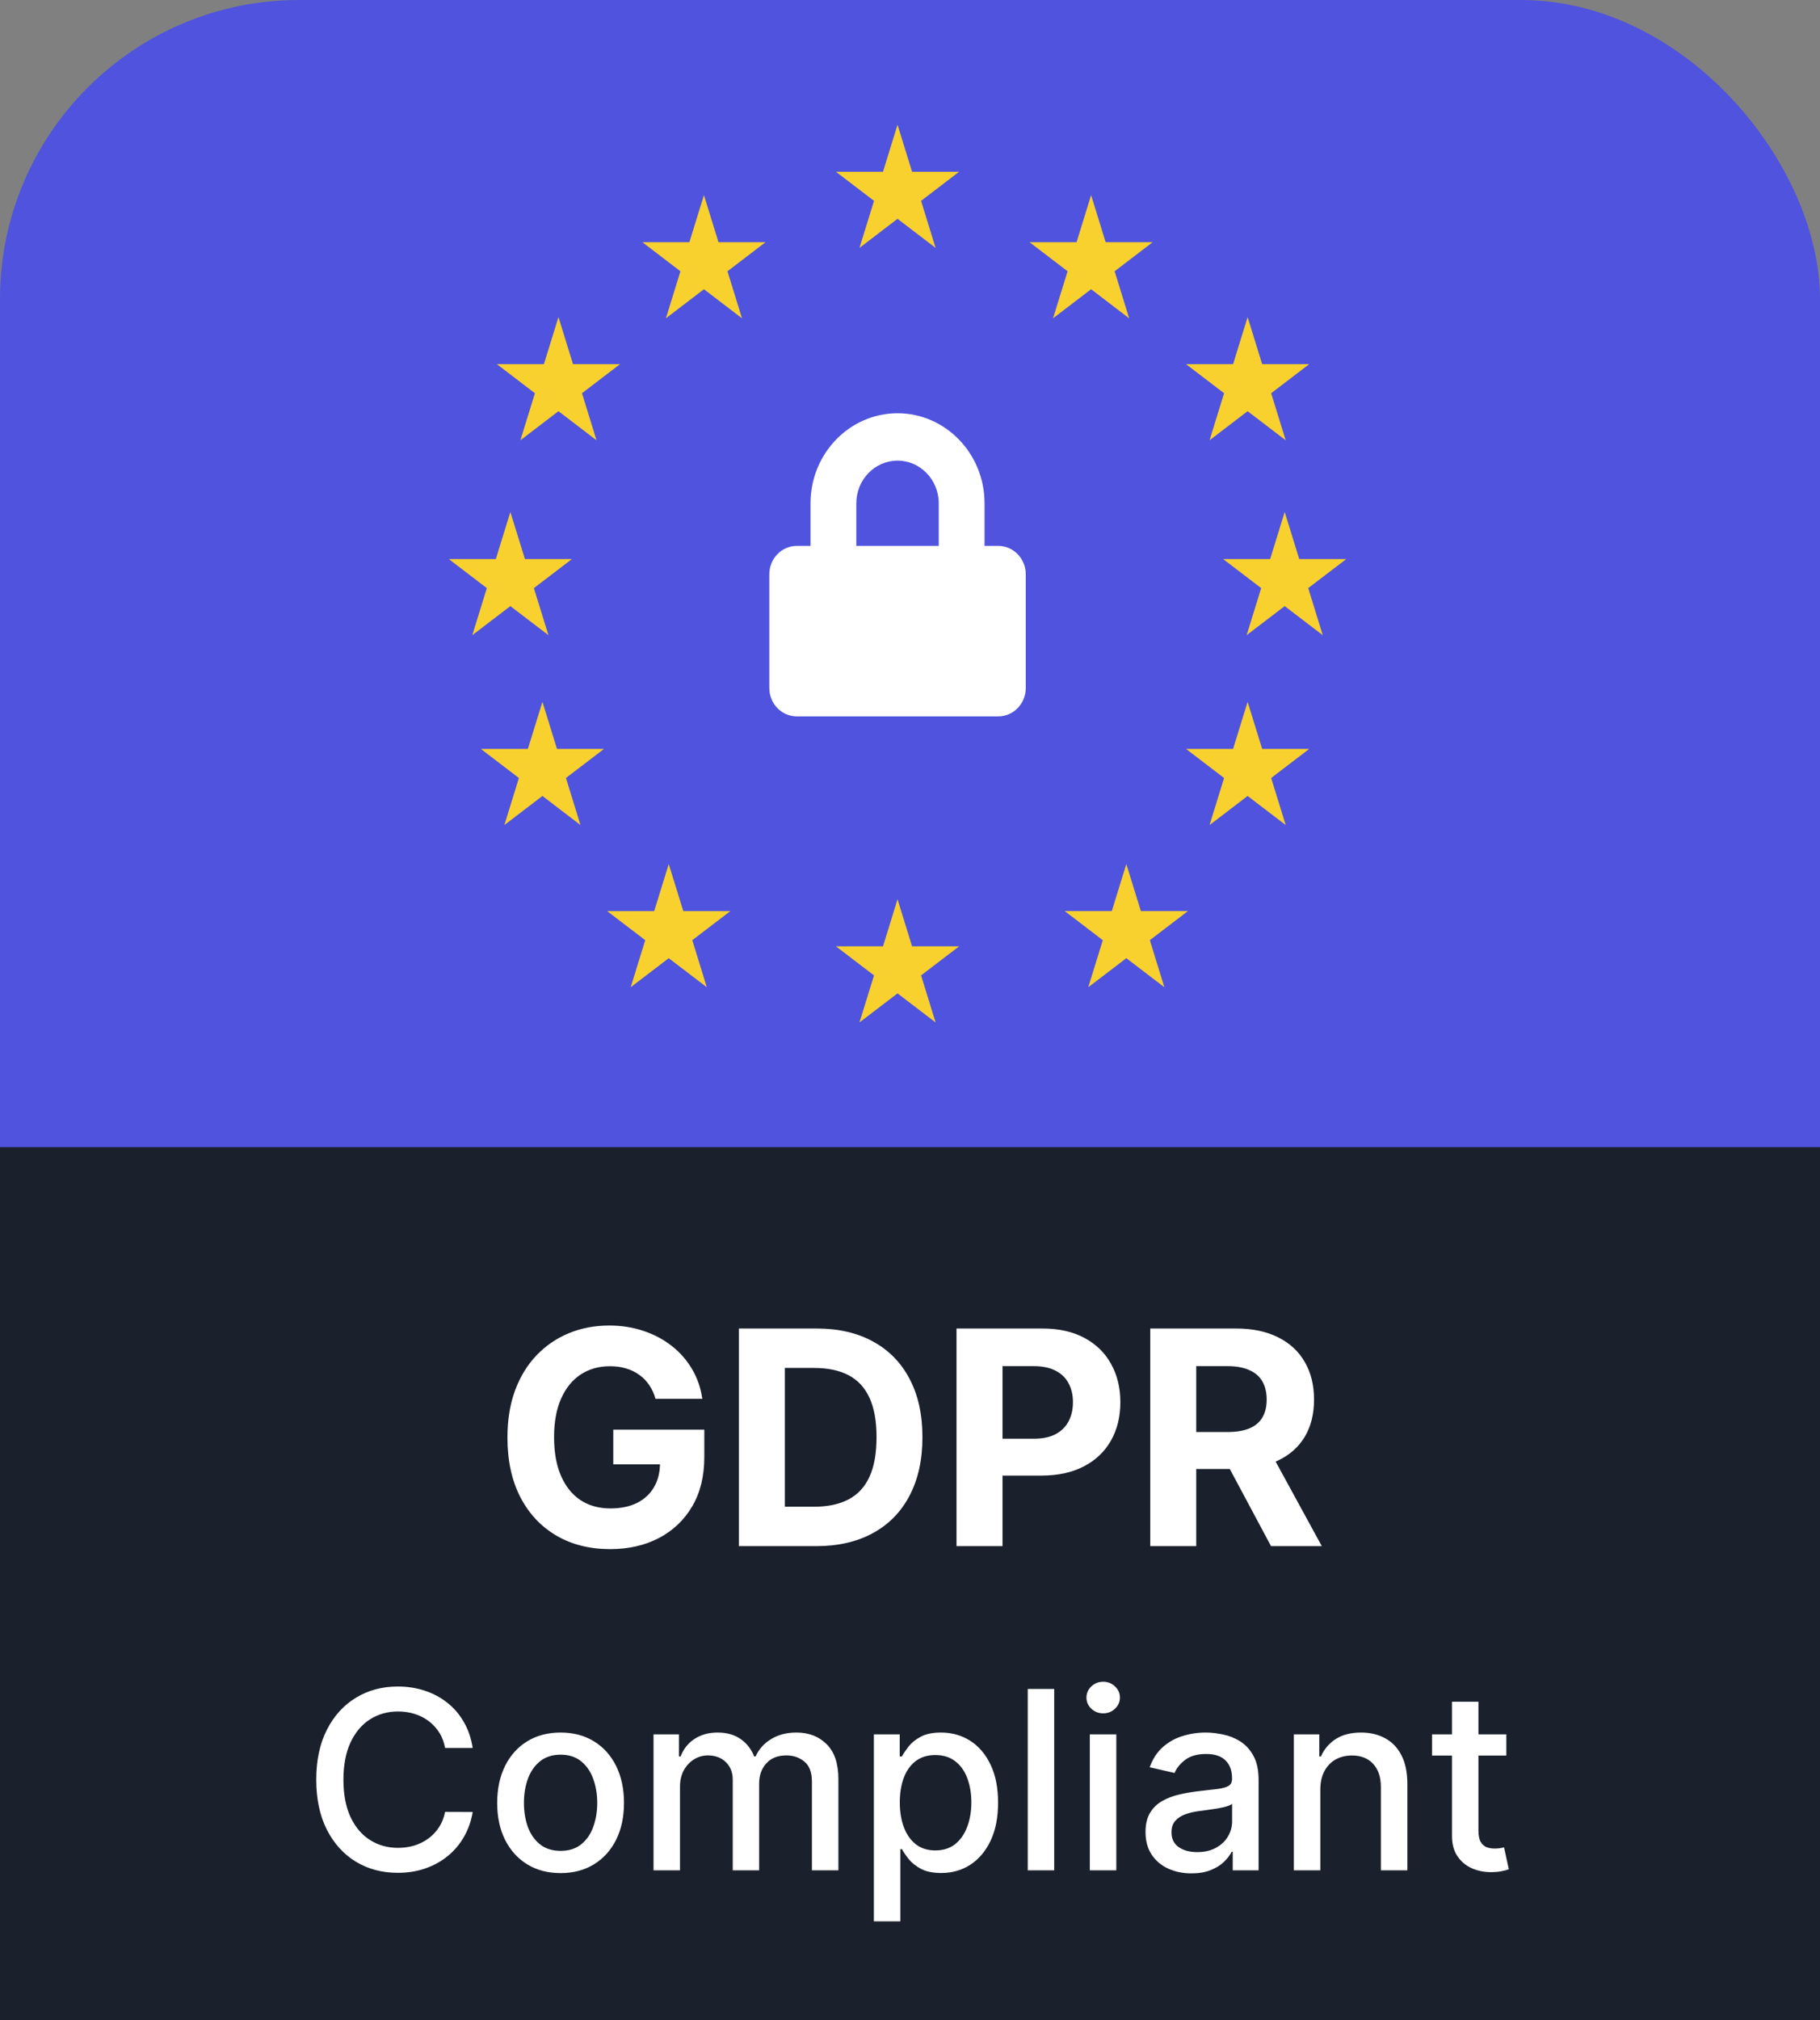 <svg width="73" height="81" viewBox="0 0 73 81" fill="none" xmlns="http://www.w3.org/2000/svg">
<rect x="0" y="0" width="73" height="81" fill="#808080" stroke="none"/>
<rect width="73" height="81" rx="12" fill="#4F53DE"/>
<rect width="73" height="35" transform="translate(0 46)" fill="#1A202C"/>
<g clip-path="url(#clip0_182_100)">
<path fill-rule="evenodd" clip-rule="evenodd" d="M39.49 21.89H40.041C40.649 21.89 41.143 22.4 41.143 23.029V27.588C41.143 28.217 40.649 28.727 40.041 28.727H31.959C31.351 28.727 30.857 28.217 30.857 27.588V23.029C30.857 22.4 31.351 21.89 31.959 21.89H32.51V20.18C32.51 18.191 34.076 16.571 36 16.571C37.924 16.571 39.49 18.191 39.49 20.18V21.89ZM34.347 20.18V21.89H37.653V20.18C37.653 19.238 36.911 18.471 36 18.471C35.088 18.471 34.347 19.238 34.347 20.18Z" fill="white"/>
<path d="M36 5L36.583 6.887H38.471L36.944 8.054L37.527 9.941L36 8.774L34.473 9.941L35.057 8.054L33.529 6.887H35.417L36 5Z" fill="#F8D12E"/>
<path d="M36 36.059L36.583 37.947H38.471L36.944 39.113L37.527 41L36 39.834L34.473 41L35.057 39.113L33.529 37.947H35.417L36 36.059Z" fill="#F8D12E"/>
<path d="M43.764 7.823L44.347 9.711H46.235L44.708 10.878L45.291 12.765L43.764 11.598L42.237 12.765L42.821 10.878L41.294 9.711H43.182L43.764 7.823Z" fill="#F8D12E"/>
<path d="M50.042 28.143L50.625 30.031H52.513L50.986 31.197L51.569 33.084L50.042 31.918L48.515 33.084L49.098 31.197L47.571 30.031H49.459L50.042 28.143Z" fill="#F8D12E"/>
<path d="M51.529 20.529L52.112 22.417H54L52.473 23.583L53.056 25.471L51.529 24.305L50.002 25.471L50.586 23.583L49.059 22.417H50.946L51.529 20.529Z" fill="#F8D12E"/>
<path d="M20.471 20.529L21.054 22.417H22.941L21.414 23.583L21.998 25.471L20.471 24.305L18.944 25.471L19.527 23.583L18 22.417H19.888L20.471 20.529Z" fill="#F8D12E"/>
<path d="M21.757 28.143L22.34 30.031H24.227L22.7 31.197L23.283 33.084L21.757 31.918L20.23 33.084L20.813 31.197L19.286 30.031H21.173L21.757 28.143Z" fill="#F8D12E"/>
<path d="M50.042 12.714L50.625 14.602H52.513L50.986 15.768L51.569 17.655L50.042 16.489L48.515 17.655L49.098 15.768L47.571 14.602H49.459L50.042 12.714Z" fill="#F8D12E"/>
<path d="M22.4 12.714L22.983 14.602H24.87L23.343 15.768L23.926 17.655L22.4 16.489L20.873 17.655L21.456 15.768L19.929 14.602H21.816L22.4 12.714Z" fill="#F8D12E"/>
<path d="M45.177 34.647L45.76 36.534H47.647L46.12 37.701L46.703 39.588L45.177 38.422L43.65 39.588L44.233 37.701L42.706 36.534H44.594L45.177 34.647Z" fill="#F8D12E"/>
<path d="M28.235 7.823L28.818 9.711H30.706L29.179 10.878L29.762 12.765L28.235 11.598L26.709 12.765L27.292 10.878L25.765 9.711H27.652L28.235 7.823Z" fill="#F8D12E"/>
<path d="M26.823 34.647L27.407 36.535H29.294L27.767 37.701L28.35 39.588L26.823 38.423L25.297 39.588L25.88 37.701L24.353 36.535H26.24L26.823 34.647Z" fill="#F8D12E"/>
</g>
<path d="M26.294 56.094C26.234 55.886 26.15 55.703 26.042 55.544C25.934 55.382 25.802 55.246 25.646 55.135C25.492 55.021 25.316 54.935 25.117 54.875C24.921 54.815 24.704 54.785 24.465 54.785C24.019 54.785 23.627 54.896 23.289 55.118C22.954 55.34 22.693 55.662 22.505 56.085C22.318 56.506 22.224 57.02 22.224 57.628C22.224 58.236 22.316 58.753 22.501 59.179C22.686 59.605 22.947 59.93 23.285 60.155C23.623 60.376 24.022 60.487 24.482 60.487C24.9 60.487 25.257 60.413 25.552 60.266C25.85 60.115 26.078 59.903 26.234 59.631C26.393 59.358 26.473 59.035 26.473 58.663L26.848 58.719H24.598V57.33H28.25V58.429C28.25 59.196 28.087 59.855 27.764 60.406C27.44 60.955 26.994 61.378 26.426 61.676C25.857 61.972 25.207 62.119 24.474 62.119C23.656 62.119 22.937 61.939 22.318 61.578C21.698 61.215 21.215 60.699 20.869 60.031C20.525 59.361 20.353 58.565 20.353 57.645C20.353 56.938 20.455 56.307 20.66 55.753C20.867 55.196 21.157 54.724 21.529 54.338C21.901 53.952 22.335 53.658 22.829 53.456C23.323 53.254 23.859 53.153 24.436 53.153C24.93 53.153 25.39 53.226 25.816 53.371C26.242 53.513 26.62 53.715 26.95 53.976C27.282 54.237 27.553 54.548 27.764 54.909C27.974 55.267 28.109 55.662 28.169 56.094H26.294ZM32.729 62H29.636V53.273H32.755C33.633 53.273 34.388 53.447 35.022 53.797C35.655 54.144 36.143 54.642 36.483 55.293C36.827 55.943 36.999 56.722 36.999 57.628C36.999 58.537 36.827 59.318 36.483 59.972C36.143 60.625 35.653 61.126 35.013 61.476C34.377 61.825 33.616 62 32.729 62ZM31.481 60.419H32.653C33.198 60.419 33.657 60.322 34.029 60.129C34.404 59.933 34.685 59.631 34.873 59.222C35.063 58.81 35.158 58.278 35.158 57.628C35.158 56.983 35.063 56.456 34.873 56.047C34.685 55.638 34.405 55.337 34.033 55.144C33.661 54.95 33.202 54.854 32.657 54.854H31.481V60.419ZM38.366 62V53.273H41.809C42.471 53.273 43.035 53.399 43.501 53.652C43.967 53.902 44.322 54.25 44.566 54.696C44.813 55.139 44.937 55.651 44.937 56.23C44.937 56.81 44.812 57.321 44.562 57.764C44.312 58.207 43.95 58.553 43.475 58.8C43.004 59.047 42.433 59.17 41.762 59.17H39.568V57.692H41.464C41.819 57.692 42.112 57.631 42.342 57.508C42.575 57.383 42.748 57.212 42.862 56.993C42.978 56.771 43.036 56.517 43.036 56.23C43.036 55.94 42.978 55.688 42.862 55.472C42.748 55.253 42.575 55.084 42.342 54.965C42.109 54.842 41.813 54.781 41.455 54.781H40.211V62H38.366ZM46.136 62V53.273H49.579C50.238 53.273 50.8 53.391 51.266 53.626C51.735 53.859 52.091 54.19 52.336 54.619C52.583 55.045 52.706 55.547 52.706 56.124C52.706 56.703 52.581 57.202 52.331 57.619C52.081 58.034 51.719 58.352 51.245 58.574C50.773 58.795 50.202 58.906 49.532 58.906H47.226V57.423H49.233C49.586 57.423 49.878 57.375 50.111 57.278C50.344 57.182 50.518 57.037 50.631 56.844C50.748 56.651 50.806 56.41 50.806 56.124C50.806 55.834 50.748 55.59 50.631 55.391C50.518 55.192 50.343 55.041 50.107 54.939C49.874 54.834 49.58 54.781 49.225 54.781H47.981V62H46.136ZM50.849 58.028L53.018 62H50.981L48.858 58.028H50.849Z" fill="white"/>
<path d="M18.96 70.092H17.852C17.809 69.856 17.73 69.647 17.614 69.467C17.498 69.287 17.356 69.135 17.188 69.009C17.02 68.884 16.831 68.789 16.623 68.725C16.417 68.661 16.198 68.629 15.966 68.629C15.547 68.629 15.172 68.735 14.84 68.945C14.511 69.156 14.251 69.465 14.059 69.872C13.87 70.279 13.775 70.776 13.775 71.364C13.775 71.956 13.87 72.455 14.059 72.862C14.251 73.269 14.512 73.577 14.844 73.785C15.175 73.994 15.548 74.098 15.962 74.098C16.192 74.098 16.41 74.067 16.616 74.006C16.824 73.942 17.012 73.848 17.18 73.725C17.349 73.602 17.491 73.452 17.607 73.274C17.725 73.094 17.807 72.888 17.852 72.656L18.96 72.66C18.9 73.017 18.786 73.346 18.615 73.647C18.447 73.945 18.23 74.203 17.965 74.421C17.703 74.637 17.402 74.803 17.063 74.922C16.725 75.04 16.355 75.099 15.955 75.099C15.326 75.099 14.764 74.95 14.272 74.652C13.78 74.351 13.391 73.922 13.107 73.363C12.826 72.804 12.685 72.138 12.685 71.364C12.685 70.587 12.827 69.921 13.111 69.364C13.395 68.806 13.783 68.377 14.276 68.079C14.768 67.778 15.328 67.628 15.955 67.628C16.341 67.628 16.701 67.683 17.035 67.795C17.371 67.904 17.673 68.065 17.94 68.278C18.208 68.488 18.429 68.746 18.605 69.052C18.78 69.355 18.898 69.702 18.96 70.092ZM22.485 75.11C21.974 75.11 21.527 74.993 21.146 74.758C20.765 74.524 20.469 74.196 20.258 73.775C20.048 73.353 19.942 72.861 19.942 72.298C19.942 71.732 20.048 71.237 20.258 70.813C20.469 70.389 20.765 70.06 21.146 69.826C21.527 69.592 21.974 69.474 22.485 69.474C22.996 69.474 23.443 69.592 23.824 69.826C24.205 70.06 24.501 70.389 24.712 70.813C24.922 71.237 25.028 71.732 25.028 72.298C25.028 72.861 24.922 73.353 24.712 73.775C24.501 74.196 24.205 74.524 23.824 74.758C23.443 74.993 22.996 75.11 22.485 75.11ZM22.488 74.219C22.82 74.219 23.095 74.131 23.312 73.956C23.53 73.781 23.691 73.548 23.795 73.256C23.902 72.965 23.955 72.644 23.955 72.294C23.955 71.946 23.902 71.626 23.795 71.335C23.691 71.042 23.53 70.806 23.312 70.629C23.095 70.451 22.82 70.362 22.488 70.362C22.155 70.362 21.878 70.451 21.658 70.629C21.44 70.806 21.278 71.042 21.171 71.335C21.067 71.626 21.015 71.946 21.015 72.294C21.015 72.644 21.067 72.965 21.171 73.256C21.278 73.548 21.44 73.781 21.658 73.956C21.878 74.131 22.155 74.219 22.488 74.219ZM26.213 75V69.546H27.232V70.433H27.299C27.413 70.133 27.599 69.898 27.857 69.73C28.115 69.56 28.424 69.474 28.784 69.474C29.148 69.474 29.454 69.56 29.7 69.73C29.949 69.901 30.132 70.135 30.25 70.433H30.307C30.438 70.142 30.645 69.91 30.929 69.737C31.213 69.562 31.551 69.474 31.944 69.474C32.439 69.474 32.843 69.629 33.155 69.94C33.47 70.25 33.628 70.717 33.628 71.342V75H32.566V71.442C32.566 71.072 32.465 70.805 32.264 70.639C32.063 70.474 31.822 70.391 31.543 70.391C31.197 70.391 30.929 70.497 30.737 70.71C30.545 70.921 30.449 71.192 30.449 71.523V75H29.391V71.374C29.391 71.078 29.299 70.84 29.114 70.66C28.929 70.481 28.689 70.391 28.393 70.391C28.192 70.391 28.006 70.444 27.836 70.55C27.668 70.655 27.532 70.8 27.427 70.987C27.326 71.174 27.275 71.391 27.275 71.637V75H26.213ZM35.051 77.046V69.546H36.088V70.43H36.176C36.238 70.316 36.327 70.185 36.443 70.035C36.559 69.886 36.72 69.756 36.926 69.645C37.132 69.531 37.404 69.474 37.742 69.474C38.183 69.474 38.576 69.586 38.921 69.808C39.267 70.031 39.538 70.352 39.735 70.771C39.934 71.19 40.033 71.694 40.033 72.283C40.033 72.873 39.935 73.378 39.738 73.8C39.542 74.219 39.272 74.542 38.928 74.769C38.585 74.994 38.193 75.106 37.753 75.106C37.422 75.106 37.151 75.051 36.94 74.94C36.732 74.828 36.568 74.698 36.45 74.549C36.331 74.4 36.24 74.267 36.176 74.151H36.112V77.046H35.051ZM36.091 72.273C36.091 72.656 36.147 72.992 36.258 73.281C36.369 73.57 36.53 73.796 36.741 73.96C36.952 74.121 37.21 74.201 37.515 74.201C37.832 74.201 38.098 74.117 38.311 73.949C38.524 73.778 38.685 73.548 38.794 73.256C38.905 72.965 38.961 72.637 38.961 72.273C38.961 71.913 38.906 71.59 38.797 71.303C38.691 71.017 38.53 70.791 38.314 70.625C38.101 70.459 37.835 70.376 37.515 70.376C37.207 70.376 36.947 70.456 36.734 70.614C36.523 70.773 36.363 70.994 36.255 71.278C36.146 71.562 36.091 71.894 36.091 72.273ZM42.284 67.727V75H41.223V67.727H42.284ZM43.713 75V69.546H44.775V75H43.713ZM44.249 68.704C44.064 68.704 43.906 68.642 43.773 68.519C43.643 68.394 43.578 68.245 43.578 68.072C43.578 67.897 43.643 67.747 43.773 67.624C43.906 67.499 44.064 67.436 44.249 67.436C44.434 67.436 44.591 67.499 44.721 67.624C44.854 67.747 44.92 67.897 44.92 68.072C44.92 68.245 44.854 68.394 44.721 68.519C44.591 68.642 44.434 68.704 44.249 68.704ZM47.79 75.121C47.445 75.121 47.132 75.057 46.853 74.929C46.574 74.799 46.352 74.611 46.189 74.364C46.028 74.118 45.947 73.816 45.947 73.459C45.947 73.151 46.007 72.898 46.125 72.699C46.243 72.5 46.403 72.343 46.604 72.227C46.806 72.111 47.031 72.023 47.279 71.964C47.528 71.905 47.781 71.86 48.039 71.829C48.366 71.791 48.631 71.76 48.834 71.737C49.038 71.71 49.186 71.669 49.278 71.612C49.371 71.555 49.417 71.463 49.417 71.335V71.31C49.417 71 49.329 70.76 49.154 70.59C48.981 70.419 48.723 70.334 48.38 70.334C48.022 70.334 47.741 70.413 47.535 70.572C47.331 70.728 47.19 70.902 47.112 71.094L46.114 70.867C46.233 70.535 46.406 70.267 46.633 70.064C46.862 69.858 47.126 69.709 47.425 69.617C47.723 69.522 48.037 69.474 48.366 69.474C48.584 69.474 48.814 69.501 49.058 69.553C49.304 69.602 49.534 69.695 49.747 69.829C49.962 69.965 50.139 70.157 50.276 70.408C50.413 70.657 50.482 70.98 50.482 71.378V75H49.445V74.254H49.403C49.334 74.392 49.231 74.526 49.094 74.659C48.956 74.792 48.78 74.902 48.565 74.989C48.349 75.077 48.091 75.121 47.79 75.121ZM48.021 74.269C48.315 74.269 48.566 74.21 48.774 74.094C48.985 73.978 49.145 73.827 49.254 73.64C49.365 73.451 49.42 73.248 49.42 73.033V72.329C49.383 72.367 49.309 72.403 49.2 72.436C49.094 72.467 48.972 72.494 48.834 72.518C48.697 72.539 48.563 72.559 48.433 72.578C48.303 72.595 48.194 72.609 48.106 72.621C47.901 72.647 47.712 72.691 47.542 72.752C47.374 72.814 47.239 72.903 47.137 73.019C47.038 73.132 46.988 73.284 46.988 73.473C46.988 73.736 47.085 73.935 47.279 74.07C47.473 74.202 47.721 74.269 48.021 74.269ZM52.958 71.761V75H51.896V69.546H52.916V70.433H52.983C53.108 70.144 53.305 69.912 53.572 69.737C53.842 69.562 54.182 69.474 54.592 69.474C54.963 69.474 55.289 69.553 55.568 69.709C55.848 69.863 56.064 70.092 56.218 70.398C56.372 70.703 56.449 71.081 56.449 71.531V75H55.387V71.658C55.387 71.263 55.284 70.954 55.078 70.731C54.872 70.507 54.589 70.394 54.23 70.394C53.983 70.394 53.764 70.447 53.572 70.554C53.383 70.66 53.233 70.817 53.121 71.023C53.013 71.226 52.958 71.472 52.958 71.761ZM60.419 69.546V70.398H57.44V69.546H60.419ZM58.239 68.239H59.3V73.398C59.3 73.604 59.331 73.76 59.393 73.864C59.454 73.965 59.534 74.035 59.631 74.073C59.73 74.109 59.838 74.126 59.954 74.126C60.039 74.126 60.114 74.121 60.178 74.109C60.242 74.097 60.291 74.087 60.327 74.08L60.519 74.957C60.457 74.981 60.369 75.005 60.256 75.028C60.142 75.055 60 75.069 59.83 75.071C59.55 75.076 59.29 75.026 59.048 74.922C58.807 74.818 58.612 74.657 58.462 74.439C58.313 74.221 58.239 73.948 58.239 73.619V68.239Z" fill="white"/>
<defs>
<clipPath id="clip0_182_100">
<rect width="36" height="36" fill="white" transform="translate(18 5)"/>
</clipPath>
</defs>
</svg>
